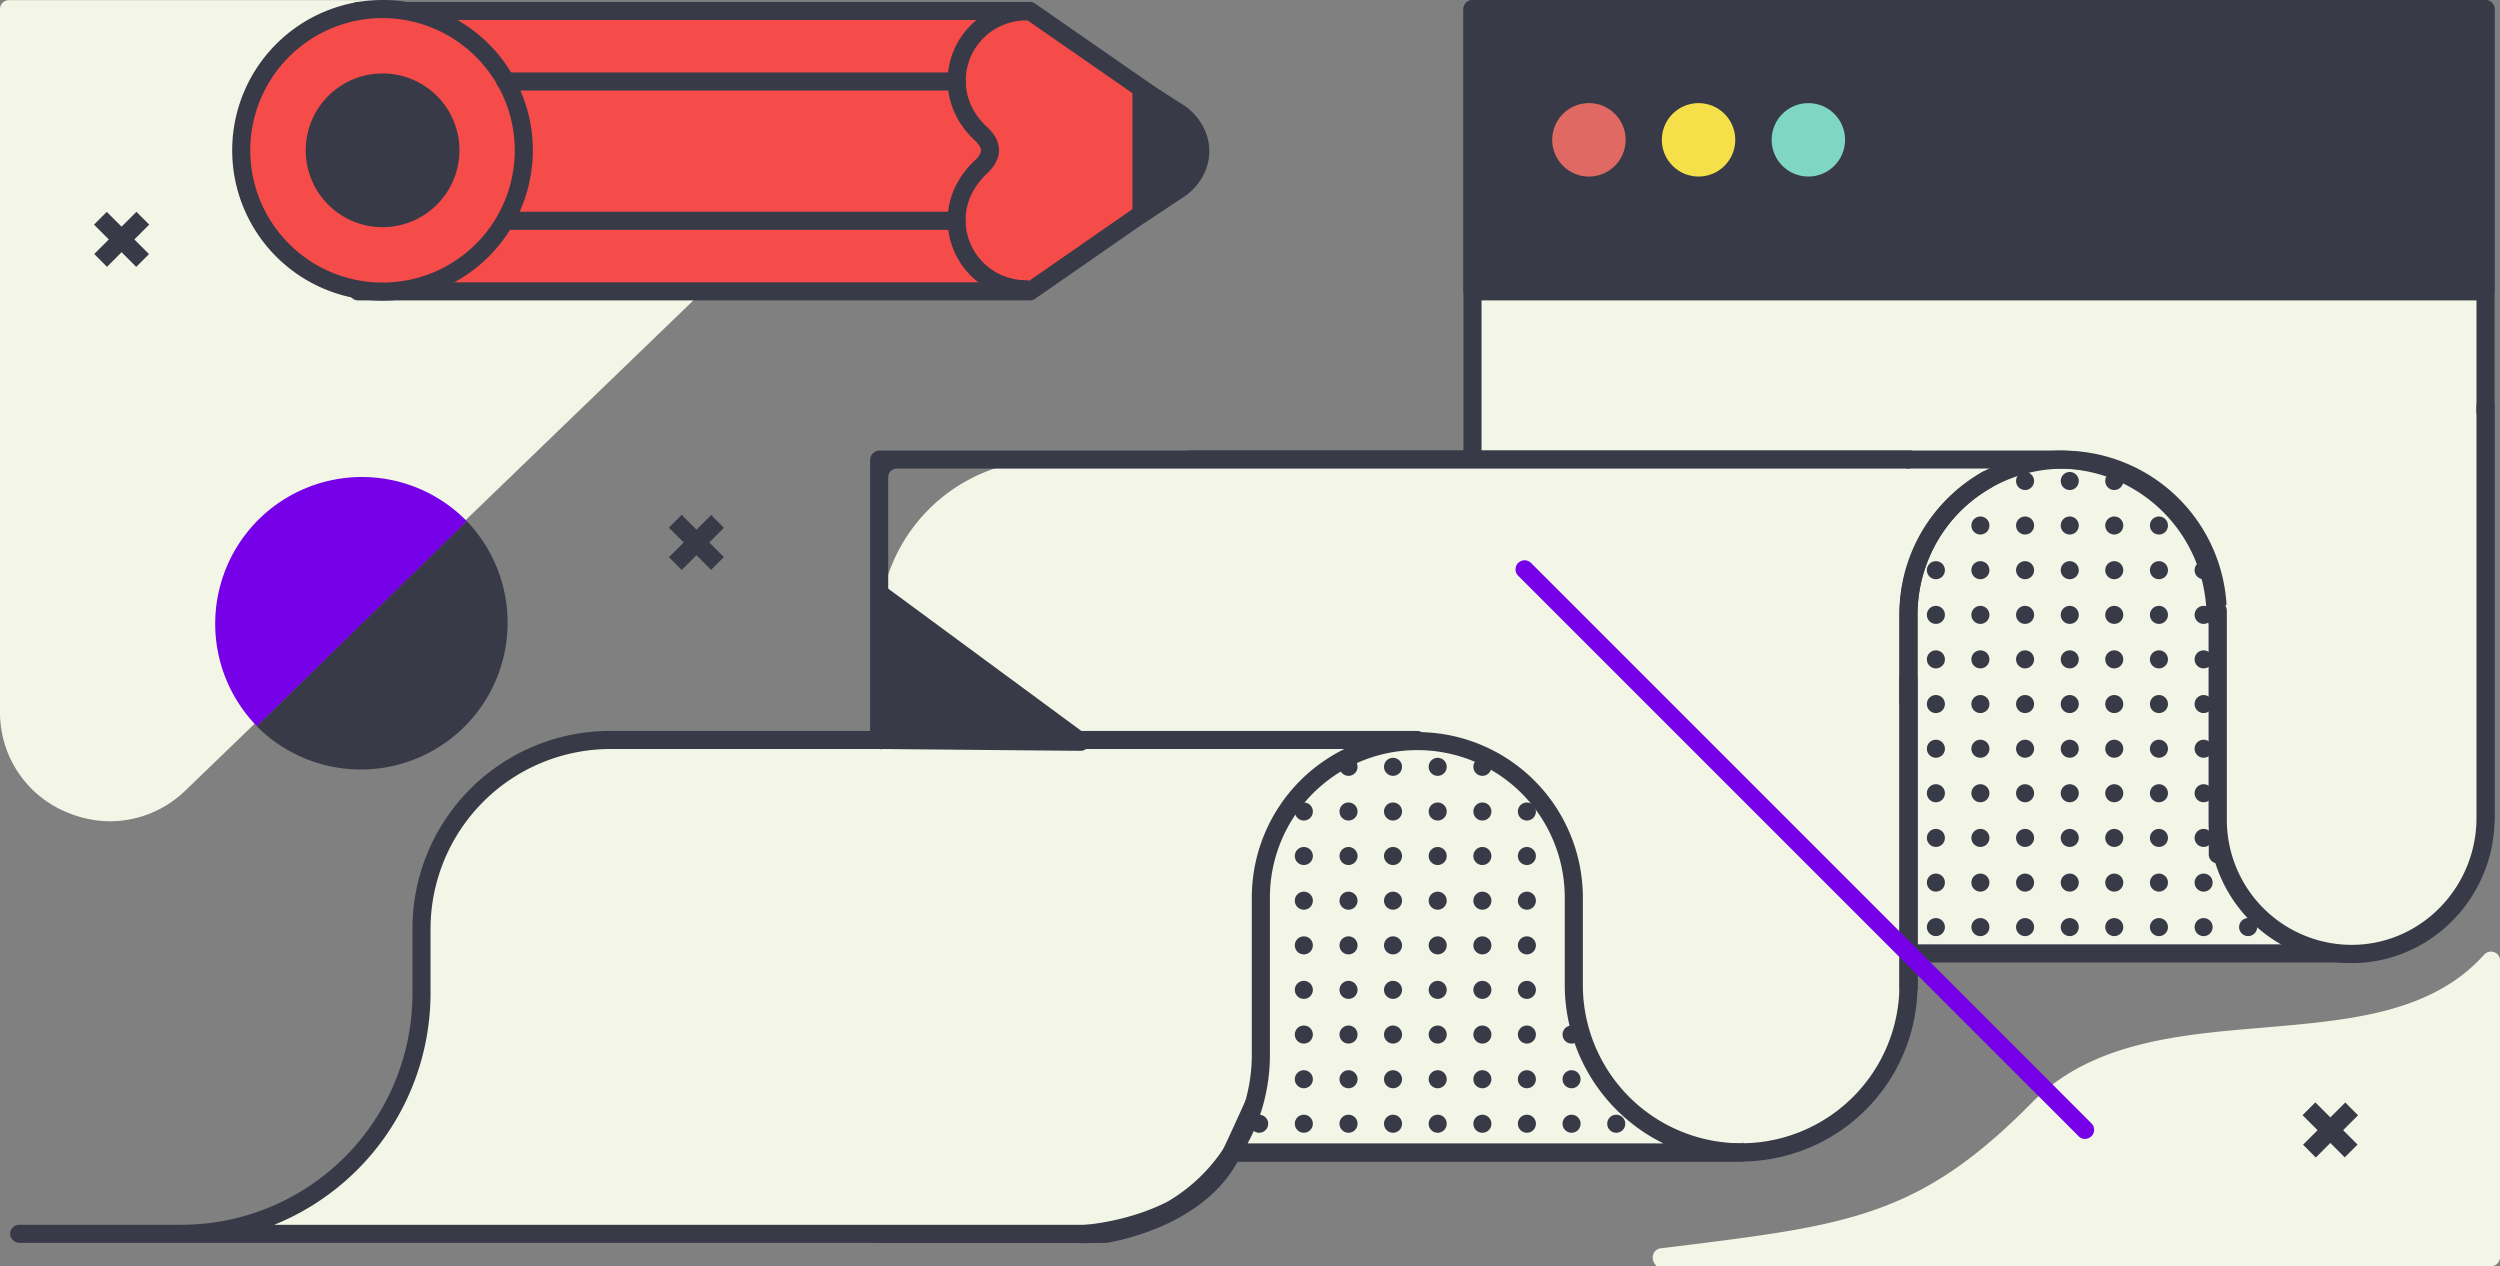 <?xml version="1.0" encoding="UTF-8"?> <svg xmlns="http://www.w3.org/2000/svg" viewBox="0 0 1382 700.06"><rect x="0" y="0" width="1382" height="700.06" fill="#808080" stroke="none"/><defs><style>.cls-1{fill:#f3f6e6;}.cls-2{fill:#383a48;}.cls-3{fill:#e06a63;}.cls-4{fill:#f6e049;}.cls-5{fill:#7fd6c2;}.cls-6{fill:#7600e8;}.cls-7{fill:none;}.cls-8{fill:#f64c49;}</style></defs><title>design svg</title><g id="Layer_2" data-name="Layer 2"><g id="Layer_1-2" data-name="Layer 1"><polygon class="cls-1" points="814 563.36 1374 453.26 1374 5.06 814 5.06 814 563.36"></polygon><path class="cls-2" d="M814,568.36a5.39,5.39,0,0,1-3.2-1.1,4.84,4.84,0,0,1-1.8-3.9V5.06a5,5,0,0,1,5-5h560a5,5,0,0,1,5,5v448.2a5,5,0,0,1-4,4.9L815,568.26C814.7,568.26,814.3,568.36,814,568.36Zm5-558.3v547.2l550-108.1V10.06Z"></path><path class="cls-1" d="M657,637.06H963.39l42.9-14.07,28.13-95.93h264.34l-74.09-186.23a86.76,86.76,0,0,0-86.77-86.77H657Z"></path><path class="cls-2" d="M963.42,642.06H657a5,5,0,0,1-5-5v-383a5,5,0,0,1,5-5h480.91a91.8,91.8,0,0,1,91.67,90.77l73.8,185.34a5.22,5.22,0,0,1-.5,4.69,4.9,4.9,0,0,1-4.09,2.2H1038.16l-27,92.32a5.05,5.05,0,0,1-3.21,3.31L965,641.76A5,5,0,0,1,963.42,642.06ZM662,632.06H962.57l39.58-13,27.42-93.43a5.05,5.05,0,0,1,4.82-3.61h257.19l-71.42-179.4a5.84,5.84,0,0,1-.4-1.8,81.91,81.91,0,0,0-81.8-81.8H662Z"></path><path class="cls-1" d="M1055,254.06H579.8a93.8,93.8,0,0,0-93.8,93.8v334.2H604.87l38.63-45H962"></path><path class="cls-2" d="M605.12,687.06H486a5,5,0,0,1-5-5V254.33a5.27,5.27,0,0,1,5.27-5.27h570.65a.31.31,0,0,1,.2.09c4.52,4.61,1.62,9.91-2.72,9.91H495.74A4.74,4.74,0,0,0,491,263.8V677.06H602.6l37.14-43.31a4.84,4.84,0,0,1,3.78-1.69H962a5.27,5.27,0,0,1,5.2,4.63,5,5,0,0,1-5,5.37H646l-37.11,43.3A5.17,5.17,0,0,1,605.12,687.06Z"></path><path class="cls-2" d="M1055.37,551.19a5,5,0,0,1-5.37-5V340.72c0-48.87,38.31-89.78,87.14-91.56A90.6,90.6,0,0,1,1231,339.6V472.09a5.28,5.28,0,0,1-4.63,5.2,5,5,0,0,1-5.37-5V340.6c0-43.49-34.1-79.89-77.55-81.45A80.58,80.58,0,0,0,1060,339.6V546A5.28,5.28,0,0,1,1055.37,551.19Z"></path><path class="cls-1" d="M1374,225.06V453a74,74,0,0,1-74,74h0a74,74,0,0,1-74-74V338.06"></path><path class="cls-2" d="M1298.5,532.39a79.06,79.06,0,0,1-77.5-79V337.81a5.28,5.28,0,0,1,4.63-5.2,5,5,0,0,1,5.37,5V453.3a69.08,69.08,0,0,0,70.17,69C1339,521.66,1369,490,1369,452.2V224.41a5.28,5.28,0,0,1,4.63-5.2,5,5,0,0,1,5.37,5V452.31C1379,496.7,1342.88,533.21,1298.5,532.39Z"></path><rect class="cls-2" x="814" y="5.06" width="560" height="156"></rect><path class="cls-2" d="M1374,166.06H814a5,5,0,0,1-5-5V5.06a5,5,0,0,1,5-5h560a5,5,0,0,1,5,5v156A5,5,0,0,1,1374,166.06Zm-555-10h550v-146H819Z"></path><path class="cls-1" d="M233,549.06a133,133,0,0,1-133,133H610.35s53.08-7.51,70.91-45.27S783.51,409.06,783.51,409.06H337.3A104.3,104.3,0,0,0,233,513.36v35.7Z"></path><path class="cls-2" d="M610.34,687.06H10.81a5.28,5.28,0,0,1-5.2-4.63,5,5,0,0,1,5-5.37h89.6A127.8,127.8,0,0,0,228,549.26v-35.9a109.3,109.3,0,0,1,109.3-109.3H783.39a5,5,0,0,1,4.2,2.3,5.12,5.12,0,0,1,.4,4.81c-.8,1.9-84.62,190.47-102.24,227.82-18.83,39.76-72.41,47.77-74.71,48.17A1.48,1.48,0,0,0,610.34,687.06Zm-458.74-10H609.72c4.31-.7,51-9,66.78-42.45,15.62-33.14,83.6-185.81,99-220.55H337.41A99.53,99.53,0,0,0,238,513.47V549A138.21,138.21,0,0,1,151.6,677.06Z"></path><path class="cls-1" d="M1055,375.06V544.5A92.48,92.48,0,0,1,962.5,637h0A92.48,92.48,0,0,1,870,544.5V496.16a86.46,86.46,0,0,0-86.5-86.5h0a86.46,86.46,0,0,0-86.5,86.5V583a99.35,99.35,0,0,1-99.3,99.3s61.3-2.5,83.3-45.2H962"></path><path class="cls-2" d="M598,687.26a5.29,5.29,0,0,1-4.94-3.24,5,5,0,0,1,4.45-6.76c.4,0,25.2-1.3,48.1-13.1A94.23,94.23,0,0,0,692,583v-86.8a91.5,91.5,0,0,1,183,0V544.5a87.5,87.5,0,0,0,175,0V375.67a5.27,5.27,0,0,1,4.63-5.2,5,5,0,0,1,5.37,5v169.1a97.63,97.63,0,0,1-97.5,97.5H684c-7.4,12.9-19,23.5-34.2,31.3A103.51,103.51,0,0,1,598,687.26Zm91.71-55.2H919.5a97.64,97.64,0,0,1-54.5-87.5v-48.4a81.5,81.5,0,0,0-163,0V583A102.73,102.73,0,0,1,689.7,632.06Z"></path><circle class="cls-3" cx="878.36" cy="77.3" r="20.3"></circle><circle class="cls-4" cx="938.96" cy="77.3" r="20.3"></circle><circle class="cls-5" cx="999.66" cy="77.3" r="20.3"></circle><circle class="cls-2" cx="893.46" cy="621.2" r="5"></circle><circle class="cls-2" cx="868.76" cy="571.9" r="5"></circle><circle class="cls-2" cx="868.76" cy="596.6" r="5"></circle><circle class="cls-2" cx="868.76" cy="621.2" r="5"></circle><circle class="cls-2" cx="844.06" cy="448.6" r="5"></circle><circle class="cls-2" cx="844.06" cy="473.2" r="5"></circle><circle class="cls-2" cx="844.06" cy="497.9" r="5"></circle><circle class="cls-2" cx="844.06" cy="522.6" r="5"></circle><circle class="cls-2" cx="844.06" cy="547.2" r="5"></circle><circle class="cls-2" cx="844.06" cy="571.9" r="5"></circle><circle class="cls-2" cx="844.06" cy="596.6" r="5"></circle><circle class="cls-2" cx="844.06" cy="621.2" r="5"></circle><circle class="cls-2" cx="819.46" cy="423.9" r="5"></circle><circle class="cls-2" cx="819.46" cy="448.6" r="5"></circle><circle class="cls-2" cx="819.46" cy="473.2" r="5"></circle><circle class="cls-2" cx="819.46" cy="497.9" r="5"></circle><circle class="cls-2" cx="819.46" cy="522.6" r="5"></circle><circle class="cls-2" cx="819.46" cy="547.2" r="5"></circle><circle class="cls-2" cx="819.46" cy="571.9" r="5"></circle><circle class="cls-2" cx="819.46" cy="596.6" r="5"></circle><circle class="cls-2" cx="819.46" cy="621.2" r="5"></circle><circle class="cls-2" cx="794.76" cy="423.9" r="5"></circle><circle class="cls-2" cx="794.76" cy="448.6" r="5"></circle><circle class="cls-2" cx="794.76" cy="473.2" r="5"></circle><circle class="cls-2" cx="794.76" cy="497.9" r="5"></circle><circle class="cls-2" cx="794.76" cy="522.6" r="5"></circle><circle class="cls-2" cx="794.76" cy="547.2" r="5"></circle><circle class="cls-2" cx="794.76" cy="571.9" r="5"></circle><circle class="cls-2" cx="794.76" cy="596.6" r="5"></circle><circle class="cls-2" cx="794.76" cy="621.2" r="5"></circle><circle class="cls-2" cx="770.06" cy="423.9" r="5"></circle><circle class="cls-2" cx="770.06" cy="448.6" r="5"></circle><circle class="cls-2" cx="770.06" cy="473.2" r="5"></circle><circle class="cls-2" cx="770.06" cy="497.9" r="5"></circle><circle class="cls-2" cx="770.06" cy="522.6" r="5"></circle><circle class="cls-2" cx="770.06" cy="547.2" r="5"></circle><circle class="cls-2" cx="770.06" cy="571.9" r="5"></circle><circle class="cls-2" cx="770.06" cy="596.6" r="5"></circle><circle class="cls-2" cx="770.06" cy="621.2" r="5"></circle><circle class="cls-2" cx="745.46" cy="423.9" r="5"></circle><circle class="cls-2" cx="745.46" cy="448.6" r="5"></circle><circle class="cls-2" cx="745.46" cy="473.2" r="5"></circle><circle class="cls-2" cx="745.46" cy="497.9" r="5"></circle><circle class="cls-2" cx="745.46" cy="522.6" r="5"></circle><circle class="cls-2" cx="745.46" cy="547.2" r="5"></circle><circle class="cls-2" cx="745.46" cy="571.9" r="5"></circle><circle class="cls-2" cx="745.46" cy="596.6" r="5"></circle><circle class="cls-2" cx="745.46" cy="621.2" r="5"></circle><circle class="cls-2" cx="720.76" cy="448.6" r="5"></circle><circle class="cls-2" cx="720.76" cy="473.2" r="5"></circle><circle class="cls-2" cx="720.76" cy="497.9" r="5"></circle><circle class="cls-2" cx="720.76" cy="522.6" r="5"></circle><circle class="cls-2" cx="720.76" cy="547.2" r="5"></circle><circle class="cls-2" cx="720.76" cy="571.9" r="5"></circle><circle class="cls-2" cx="720.76" cy="596.6" r="5"></circle><circle class="cls-2" cx="720.76" cy="621.2" r="5"></circle><circle class="cls-2" cx="696.06" cy="621.2" r="5"></circle><circle class="cls-2" cx="1242.76" cy="512.5" r="5"></circle><circle class="cls-2" cx="1218.16" cy="315.2" r="5"></circle><circle class="cls-2" cx="1218.16" cy="339.9" r="5"></circle><circle class="cls-2" cx="1218.16" cy="364.5" r="5"></circle><circle class="cls-2" cx="1218.16" cy="389.2" r="5"></circle><circle class="cls-2" cx="1218.16" cy="413.9" r="5"></circle><circle class="cls-2" cx="1218.16" cy="438.5" r="5"></circle><circle class="cls-2" cx="1218.16" cy="463.2" r="5"></circle><circle class="cls-2" cx="1218.16" cy="487.9" r="5"></circle><circle class="cls-2" cx="1218.16" cy="512.5" r="5"></circle><circle class="cls-2" cx="1193.46" cy="290.5" r="5"></circle><circle class="cls-2" cx="1193.46" cy="315.2" r="5"></circle><circle class="cls-2" cx="1193.46" cy="339.9" r="5"></circle><circle class="cls-2" cx="1193.46" cy="364.5" r="5"></circle><circle class="cls-2" cx="1193.46" cy="389.2" r="5"></circle><circle class="cls-2" cx="1193.46" cy="413.9" r="5"></circle><circle class="cls-2" cx="1193.46" cy="438.5" r="5"></circle><circle class="cls-2" cx="1193.46" cy="463.2" r="5"></circle><circle class="cls-2" cx="1193.46" cy="487.9" r="5"></circle><circle class="cls-2" cx="1193.46" cy="512.5" r="5"></circle><circle class="cls-2" cx="1168.76" cy="265.9" r="5"></circle><circle class="cls-2" cx="1168.76" cy="290.5" r="5"></circle><circle class="cls-2" cx="1168.76" cy="315.2" r="5"></circle><circle class="cls-2" cx="1168.76" cy="339.9" r="5"></circle><circle class="cls-2" cx="1168.76" cy="364.5" r="5"></circle><circle class="cls-2" cx="1168.76" cy="389.2" r="5"></circle><circle class="cls-2" cx="1168.76" cy="413.9" r="5"></circle><circle class="cls-2" cx="1168.76" cy="438.5" r="5"></circle><circle class="cls-2" cx="1168.76" cy="463.2" r="5"></circle><circle class="cls-2" cx="1168.76" cy="487.9" r="5"></circle><circle class="cls-2" cx="1168.76" cy="512.5" r="5"></circle><circle class="cls-2" cx="1144.16" cy="265.9" r="5"></circle><circle class="cls-2" cx="1144.16" cy="290.5" r="5"></circle><circle class="cls-2" cx="1144.16" cy="315.2" r="5"></circle><circle class="cls-2" cx="1144.16" cy="339.9" r="5"></circle><circle class="cls-2" cx="1144.16" cy="364.5" r="5"></circle><circle class="cls-2" cx="1144.16" cy="389.2" r="5"></circle><circle class="cls-2" cx="1144.16" cy="413.9" r="5"></circle><circle class="cls-2" cx="1144.16" cy="438.5" r="5"></circle><circle class="cls-2" cx="1144.16" cy="463.2" r="5"></circle><circle class="cls-2" cx="1144.16" cy="487.9" r="5"></circle><circle class="cls-2" cx="1144.16" cy="512.5" r="5"></circle><circle class="cls-2" cx="1119.46" cy="265.9" r="5"></circle><circle class="cls-2" cx="1119.46" cy="290.5" r="5"></circle><circle class="cls-2" cx="1119.46" cy="315.2" r="5"></circle><circle class="cls-2" cx="1119.46" cy="339.9" r="5"></circle><circle class="cls-2" cx="1119.46" cy="364.5" r="5"></circle><circle class="cls-2" cx="1119.46" cy="389.2" r="5"></circle><circle class="cls-2" cx="1119.46" cy="413.9" r="5"></circle><circle class="cls-2" cx="1119.46" cy="438.5" r="5"></circle><circle class="cls-2" cx="1119.46" cy="463.2" r="5"></circle><circle class="cls-2" cx="1119.46" cy="487.9" r="5"></circle><circle class="cls-2" cx="1119.46" cy="512.5" r="5"></circle><circle class="cls-2" cx="1094.76" cy="290.5" r="5"></circle><circle class="cls-2" cx="1094.76" cy="315.2" r="5"></circle><circle class="cls-2" cx="1094.76" cy="339.9" r="5"></circle><circle class="cls-2" cx="1094.76" cy="364.5" r="5"></circle><circle class="cls-2" cx="1094.76" cy="389.2" r="5"></circle><circle class="cls-2" cx="1094.76" cy="413.9" r="5"></circle><circle class="cls-2" cx="1094.76" cy="438.5" r="5"></circle><circle class="cls-2" cx="1094.76" cy="463.2" r="5"></circle><circle class="cls-2" cx="1094.76" cy="487.9" r="5"></circle><circle class="cls-2" cx="1094.76" cy="512.5" r="5"></circle><circle class="cls-2" cx="1070.16" cy="315.2" r="5"></circle><circle class="cls-2" cx="1070.16" cy="339.9" r="5"></circle><circle class="cls-2" cx="1070.16" cy="364.5" r="5"></circle><circle class="cls-2" cx="1070.16" cy="389.2" r="5"></circle><circle class="cls-2" cx="1070.16" cy="413.9" r="5"></circle><circle class="cls-2" cx="1070.16" cy="438.5" r="5"></circle><circle class="cls-2" cx="1070.16" cy="463.2" r="5"></circle><circle class="cls-2" cx="1070.16" cy="487.9" r="5"></circle><circle class="cls-2" cx="1070.16" cy="512.5" r="5"></circle><path class="cls-2" d="M1054.63,551.19A5.28,5.28,0,0,1,1050,546V339.6a89.85,89.85,0,0,1,26.5-64,91.27,91.27,0,0,1,19.3-14.7,4.69,4.69,0,0,1,4.5-.22,5.07,5.07,0,0,1,2.81,3.15,5.14,5.14,0,0,1-2.51,5.87,79.89,79.89,0,0,0-18.94,15A81.69,81.69,0,0,0,1060,340.61V546.2A5,5,0,0,1,1054.63,551.19Z"></path><path class="cls-1" d="M384.3,157.66,214.6,1.36a5.13,5.13,0,0,0-3.4-1.3H5a5,5,0,0,0-5,5v388.2A59.64,59.64,0,0,0,36.9,449a61.84,61.84,0,0,0,24,5,60.1,60.1,0,0,0,41.7-17.1L384.4,165a5.14,5.14,0,0,0,1.5-3.7A4.84,4.84,0,0,0,384.3,157.66Z"></path><path class="cls-1" d="M1378.8,526.36a5.14,5.14,0,0,0-5.5,1.3c-29.1,32.5-74.2,36.3-122,40.4-46.8,3.9-95.2,8-128.1,41.5-61.8,62.7-101.1,67.6-196,79.4l-9.2,1.1c-4,.47-6.4,5.79-2.14,9.91a.29.29,0,0,0,.21.09h460.74a5.19,5.19,0,0,0,5.19-5.19V531.06A4.87,4.87,0,0,0,1378.8,526.36Z"></path><path class="cls-6" d="M1152.56,629.6a4.69,4.69,0,0,1-3.5-1.5L839.26,318.3a5,5,0,1,1,7.1-7.1L1156.16,621a5,5,0,0,1,0,7.1A5.44,5.44,0,0,1,1152.56,629.6Z"></path><line class="cls-7" x1="1276.46" y1="612.9" x2="1299.76" y2="636.3"></line><rect class="cls-2" x="1283.04" y="608.1" width="10" height="33" transform="translate(-64.4 1093.72) rotate(-45)"></rect><line class="cls-7" x1="1276.46" y1="636.3" x2="1299.76" y2="612.9"></line><rect class="cls-2" x="1271.78" y="619.57" width="33" height="10" transform="translate(-64.27 1093.98) rotate(-45)"></rect><line class="cls-7" x1="373.36" y1="288.1" x2="396.66" y2="311.5"></line><rect class="cls-2" x="379.95" y="283.3" width="10" height="33" transform="translate(-99.24 360.01) rotate(-45)"></rect><line class="cls-7" x1="373.36" y1="311.5" x2="396.66" y2="288.1"></line><rect class="cls-2" x="368.49" y="294.89" width="33" height="10" transform="translate(-99.29 360.06) rotate(-45)"></rect><line class="cls-7" x1="55.56" y1="120.6" x2="78.86" y2="143.9"></line><rect class="cls-2" x="62.16" y="115.83" width="10" height="33" transform="translate(-73.9 86.24) rotate(-45)"></rect><line class="cls-7" x1="55.56" y1="143.9" x2="78.86" y2="120.6"></line><rect class="cls-2" x="50.78" y="127.29" width="33" height="10" transform="translate(-73.84 86.32) rotate(-45)"></rect><path class="cls-2" d="M600.26,405.9,491,325.4a4.89,4.89,0,0,0-5.2-.4,5.2,5.2,0,0,0-2.76,4.5v80.2c.06,2.8,2.26,5,5.06,4.36l109.3,1h0a5,5,0,0,0,4.7-3.46A5.29,5.29,0,0,0,600.26,405.9Z"></path><path class="cls-6" d="M254.46,291.6l3.6-3.5a81.12,81.12,0,0,0-114.7-1.3,81.15,81.15,0,0,0-1.3,114.7l5-4.9L251,295.1h0l3.1-3,.4-.5Z"></path><path class="cls-2" d="M258.06,288.1l-3.6,3.5L149.16,394.5h0l-2.2,2.1-1.4,1.4h0l-3.6,3.5a81.15,81.15,0,0,0,116.1-113.4Z"></path><path class="cls-8" d="M569.3,161.06H198V6.06H569.3l84.1,58.4a23.27,23.27,0,0,1,0,38.2Z"></path><path class="cls-2" d="M569.3,166.06H198a5,5,0,0,1-5-5V6.06a5,5,0,0,1,5-5H569.3a5.21,5.21,0,0,1,2.9.9l84.1,58.4a28.16,28.16,0,0,1,0,46.4l-84.1,58.4A5.21,5.21,0,0,1,569.3,166.06Zm-366.3-10H567.7l82.9-57.5a18.19,18.19,0,0,0,0-30l-82.9-57.5H203Z"></path><circle class="cls-8" cx="211.46" cy="83.1" r="78.1"></circle><path class="cls-2" d="M211.46,166.2a83.1,83.1,0,1,1,83.1-83.1A83.22,83.22,0,0,1,211.46,166.2Zm0-156.2a73.1,73.1,0,1,0,73.1,73.1A73.19,73.19,0,0,0,211.46,10Z"></path><circle class="cls-2" cx="211.46" cy="83.1" r="37.5"></circle><path class="cls-2" d="M211.46,125.6A42.5,42.5,0,1,1,254,83.1,42.59,42.59,0,0,1,211.46,125.6Zm0-75A32.5,32.5,0,1,0,244,83.1,32.56,32.56,0,0,0,211.46,50.6Z"></path><path class="cls-2" d="M567.16,165a43.4,43.4,0,0,1-43.3-43.4c0-12.1,5.3-23.7,14.8-32.7,2.4-2.2,3.6-4.2,3.6-5.8,0-1.9-1.9-4.1-3.4-5.5-9.7-9-15-20.7-15-32.9a43.4,43.4,0,0,1,43.3-43.4,5,5,0,0,1,5,5,5,5,0,0,1-5,5,33.37,33.37,0,0,0-33.3,33.4c0,9.4,4.2,18.5,11.8,25.5,4.4,4.1,6.6,8.4,6.6,12.8s-2.2,8.8-6.8,13.1c-7.5,7.1-11.7,16.1-11.7,25.4a33.37,33.37,0,0,0,33.3,33.4,5.05,5.05,0,0,1,.1,10.1Z"></path><path class="cls-2" d="M631,49.2v69.1l20.7-13.7a25.23,25.23,0,0,0-.4-42.4Z"></path><path class="cls-2" d="M631,123.3a5.33,5.33,0,0,1-2.4-.6,5.09,5.09,0,0,1-2.6-4.4V49.2a5.09,5.09,0,0,1,2.6-4.4,4.92,4.92,0,0,1,5.1.2l20.4,13a30.28,30.28,0,0,1,.4,50.8l-20.8,13.7A5.3,5.3,0,0,1,631,123.3Zm5-65V109l13-8.6a20,20,0,0,0,9.1-17.1,20.3,20.3,0,0,0-9.4-16.9Z"></path><path class="cls-2" d="M528.86,50.06H279.67a5.26,5.26,0,0,1-5.19-4.63,5,5,0,0,1,5-5.37H528.65a5.27,5.27,0,0,1,5.2,4.63A5,5,0,0,1,528.86,50.06Z"></path><line class="cls-7" x1="529" y1="122.06" x2="279" y2="122.06"></line><path class="cls-2" d="M528.86,127.06H279.67a5.26,5.26,0,0,1-5.19-4.63,5,5,0,0,1,5-5.37H528.65a5.27,5.27,0,0,1,5.2,4.63A5,5,0,0,1,528.86,127.06Z"></path></g></g></svg> 